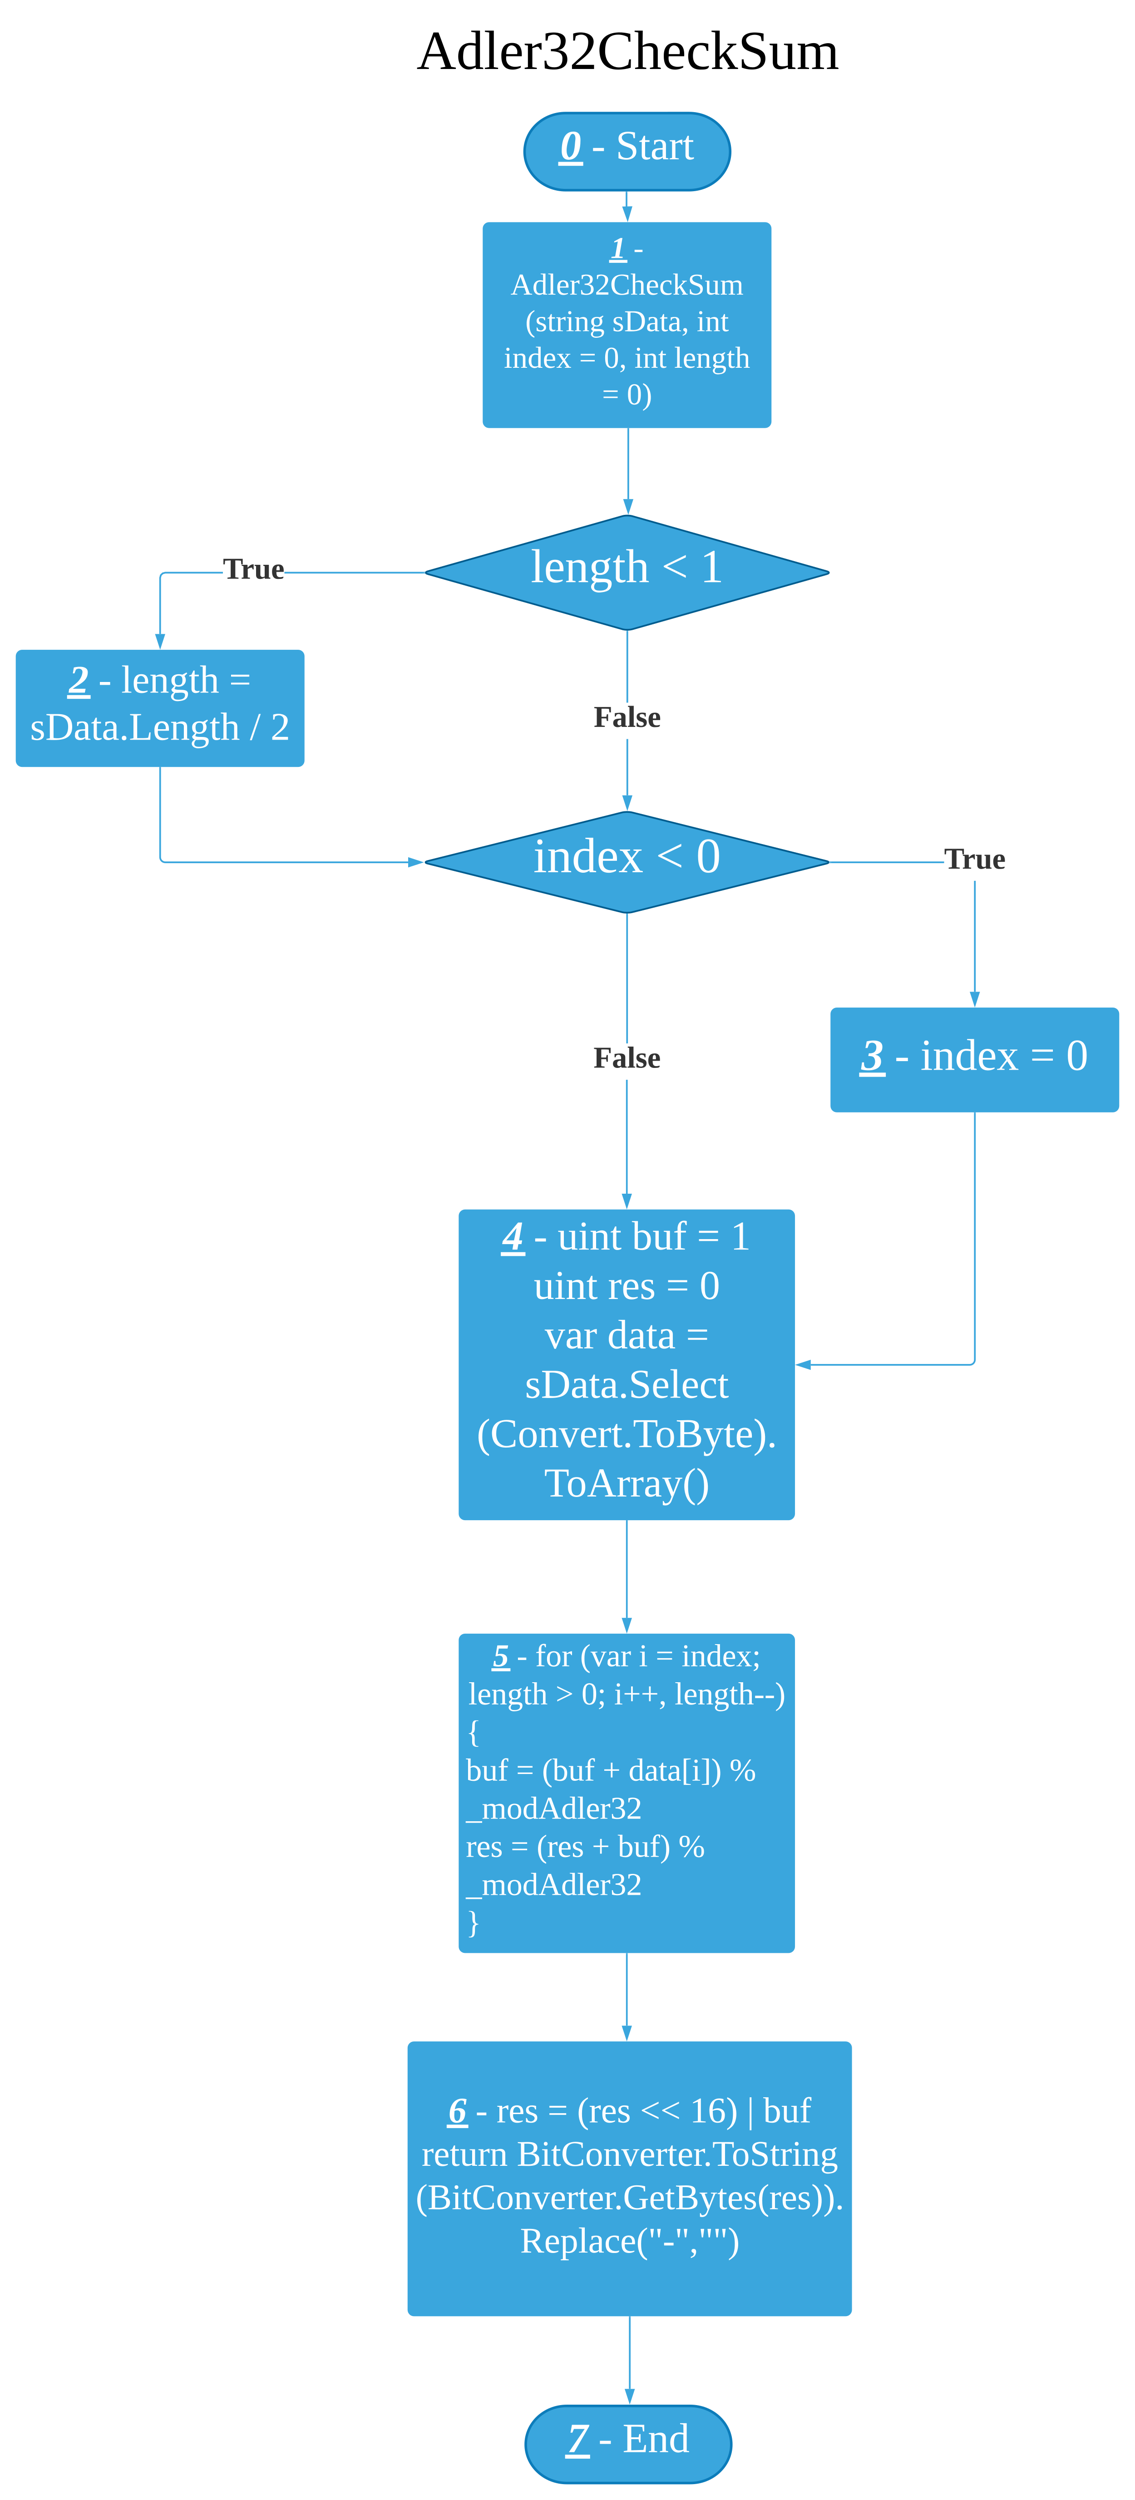 <svg xmlns="http://www.w3.org/2000/svg" xmlns:xlink="http://www.w3.org/1999/xlink" xmlns:lucid="lucid" width="1332.48" height="2934.74"><g transform="translate(-560 324.236)" lucid:page-tab-id="0_0"><path d="M0-1258.83h3677.73V3840.5H0z" fill="#fff"/><path d="M1368.93-191.5c26.66 0 48.27 20.27 48.27 45.26 0 25-21.6 45.25-48.27 45.25h-144.8c-26.66 0-48.27-20.24-48.27-45.24 0-25 21.6-45.25 48.27-45.25z" stroke="#0c7cba" stroke-width="3" fill="#3aa6dd"/><use xlink:href="#a" transform="matrix(1,0,0,1,1180.863,-186.486) translate(36.943 49.236)"/><use xlink:href="#b" transform="matrix(1,0,0,1,1180.863,-186.486) translate(73.61 49.236)"/><use xlink:href="#c" transform="matrix(1,0,0,1,1180.863,-186.486) translate(101.993 49.236)"/><path d="M1295.54-98.5v16.58c0 .25.2.46.45.46h.44" stroke="#3aa6dd" stroke-width="2" fill="none"/><path d="M1296.54-98.46h-2v-1.03h2z" fill="#3aa6dd"/><path d="M1296.84-66.68l-5.02-14.14 9.27-.24z" stroke="#3aa6dd" stroke-width="2" fill="#3aa6dd"/><path d="M1177.2-298.24c0-3.3 2.68-6 6-6h228c3.3 0 6 2.7 6 6v83.34c0 3.3-2.7 6-6 6h-228c-3.32 0-6-2.7-6-6z" stroke="#000" stroke-opacity="0" stroke-width="3" fill="#fff" fill-opacity="0"/><use xlink:href="#d" transform="matrix(1,0,0,1,1182.196,-299.236) translate(-133.29 55.978)"/><path d="M1128.2-55.94c0-3.32 2.7-6 6-6h324c3.32 0 6 2.68 6 6v226.66c0 3.32-2.68 6-6 6h-324c-3.3 0-6-2.68-6-6z" stroke="#3aa6dd" stroke-width="3" fill="#3aa6dd"/><use xlink:href="#e" transform="matrix(1,0,0,1,1140.204,-49.944) translate(136.67 28.622)"/><use xlink:href="#f" transform="matrix(1,0,0,1,1140.204,-49.944) translate(163.503 28.622)"/><use xlink:href="#g" transform="matrix(1,0,0,1,1140.204,-49.944) translate(19.1 71.556)"/><use xlink:href="#h" transform="matrix(1,0,0,1,1140.204,-49.944) translate(36.492 114.489)"/><use xlink:href="#i" transform="matrix(1,0,0,1,1140.204,-49.944) translate(138.658 114.489)"/><use xlink:href="#j" transform="matrix(1,0,0,1,1140.204,-49.944) translate(237.742 114.489)"/><use xlink:href="#k" transform="matrix(1,0,0,1,1140.204,-49.944) translate(11.348 157.422)"/><use xlink:href="#l" transform="matrix(1,0,0,1,1140.204,-49.944) translate(99.7 157.422)"/><use xlink:href="#m" transform="matrix(1,0,0,1,1140.204,-49.944) translate(128.819 157.422)"/><use xlink:href="#n" transform="matrix(1,0,0,1,1140.204,-49.944) translate(164.597 157.422)"/><use xlink:href="#o" transform="matrix(1,0,0,1,1140.204,-49.944) translate(211.306 157.422)"/><use xlink:href="#l" transform="matrix(1,0,0,1,1140.204,-49.944) translate(126.583 200.356)"/><use xlink:href="#p" transform="matrix(1,0,0,1,1140.204,-49.944) translate(155.702 200.356)"/><path d="M1297.6 179.22v82.4" stroke="#3aa6dd" stroke-width="2" fill="none"/><path d="M1298.6 179.25h-2v-1.03h2z" fill="#3aa6dd"/><path d="M1297.6 276.87l-4.65-14.26h9.27z" stroke="#3aa6dd" stroke-width="2" fill="#3aa6dd"/><path d="M1290.7 281.64c3.2-.9 8.36-.9 11.55 0l228.46 64.72c3.2.9 3.2 2.37 0 3.28l-228.45 64.72c-3.2.9-8.36.9-11.54 0l-228.45-64.72c-3.2-.9-3.2-2.37 0-3.28z" stroke="#005c8e" stroke-width="2" fill="#3aa6dd"/><use xlink:href="#q" transform="matrix(1,0,0,1,1061.479,285) translate(121.707 74.159)"/><use xlink:href="#r" transform="matrix(1,0,0,1,1061.479,285) translate(274.986 74.159)"/><use xlink:href="#s" transform="matrix(1,0,0,1,1061.479,285) translate(320.396 74.159)"/><path d="M821.7 349h-67.57l-2.64.7-1.8 1.8-.7 2.63V420h-2v-66.13l.92-3.42 2.53-2.53 3.42-.92h67.83zm235.4 0H893.9v-2h163.2z" fill="#3aa6dd"/><path d="M1058.1 348l1.45 1h-2.5v-2h2.5zM748 435.26L743.36 421h9.28z" fill="#3aa6dd"/><path d="M748 438.5l-6-18.5h12zm-3.26-16.5l3.26 10.03 3.26-10.03z" fill="#3aa6dd"/><use xlink:href="#t" transform="matrix(1,0,0,1,821.696,326.667) translate(0 28.444)"/><path d="M1297.48 598v11.38h-2v-66.11h2zm0-97.4h-2V417h2z" fill="#3aa6dd"/><path d="M1296.9 416.05l.58-.08v1.06h-2v-1.13zM1296.48 624.64l-4.64-14.26h9.27z" fill="#3aa6dd"/><path d="M1296.48 627.88l-6-18.5h12zm-3.26-16.5l3.26 10.03 3.26-10.02z" fill="#3aa6dd"/><use xlink:href="#u" transform="matrix(1,0,0,1,1257.071,500.608) translate(0 28.444)"/><path d="M1370.26 2500c26.66 0 48.27 20.26 48.27 45.25 0 25-21.6 45.25-48.27 45.25h-144.8c-26.65 0-48.26-20.26-48.26-45.25 0-25 21.6-45.25 48.26-45.25z" stroke="#0c7cba" stroke-width="3" fill="#3aa6dd"/><use xlink:href="#v" transform="matrix(1,0,0,1,1182.196,2505) translate(43.665 49.236)"/><use xlink:href="#b" transform="matrix(1,0,0,1,1182.196,2505) translate(80.332 49.236)"/><use xlink:href="#w" transform="matrix(1,0,0,1,1182.196,2505) translate(108.715 49.236)"/><path d="M580 446c0-3.3 2.7-6 6-6h324c3.3 0 6 2.7 6 6v122.6c0 3.33-2.7 6-6 6H586c-3.3 0-6-2.67-6-6z" stroke="#3aa6dd" stroke-width="3" fill="#3aa6dd"/><use xlink:href="#x" transform="matrix(1,0,0,1,592,452) translate(49.036 36.871)"/><use xlink:href="#y" transform="matrix(1,0,0,1,592,452) translate(83.602 36.871)"/><use xlink:href="#z" transform="matrix(1,0,0,1,592,452) translate(110.359 36.871)"/><use xlink:href="#A" transform="matrix(1,0,0,1,592,452) translate(236.975 36.871)"/><use xlink:href="#B" transform="matrix(1,0,0,1,592,452) translate(3.331 92.178)"/><use xlink:href="#C" transform="matrix(1,0,0,1,592,452) translate(261.3 92.178)"/><use xlink:href="#D" transform="matrix(1,0,0,1,592,452) translate(285.625 92.178)"/><path d="M748 577.1V682c0 3.3 2.7 6 6 6h285.18" stroke="#3aa6dd" stroke-width="2" fill="none"/><path d="M749 577.14h-2v-1.03h2z" fill="#3aa6dd"/><path d="M1054.44 688l-14.26 4.64v-9.28z" stroke="#3aa6dd" stroke-width="2" fill="#3aa6dd"/><path d="M1290.38 629.46c3.22-.8 8.43-.8 11.64 0l228.36 57.08c3.22.8 3.22 2.1 0 2.92l-228.36 57.08c-3.2.8-8.42.8-11.64 0l-228.36-57.08c-3.2-.8-3.2-2.1 0-2.92z" stroke="#005c8e" stroke-width="2" fill="#3aa6dd"/><use xlink:href="#E" transform="matrix(1,0,0,1,1061.204,633) translate(124.863 66.644)"/><use xlink:href="#F" transform="matrix(1,0,0,1,1061.204,633) translate(268.64 66.644)"/><use xlink:href="#G" transform="matrix(1,0,0,1,1061.204,633) translate(316.026 66.644)"/><path d="M1705.48 840h-2V709.7h2zm-169.75-151v-2h132.65v2z" fill="#3aa6dd"/><path d="M1535.76 689h-2.7l1.67-1-1.66-1h2.7zM1704.48 855.26l-4.64-14.26h9.27z" fill="#3aa6dd"/><path d="M1704.48 858.5l-6-18.5h12zm-3.26-16.5l3.26 10.03 3.26-10.03z" fill="#3aa6dd"/><use xlink:href="#t" transform="matrix(1,0,0,1,1668.38,667.042) translate(0 28.444)"/><path d="M1536.48 866c0-3.3 2.68-6 6-6h324c3.3 0 6 2.7 6 6v108c0 3.3-2.7 6-6 6h-324c-3.32 0-6-2.7-6-6z" stroke="#3aa6dd" stroke-width="3" fill="#3aa6dd"/><g><use xlink:href="#H" transform="matrix(1,0,0,1,1548.479,872) translate(22.802 59.674)"/><use xlink:href="#I" transform="matrix(1,0,0,1,1548.479,872) translate(61.872 59.674)"/><use xlink:href="#J" transform="matrix(1,0,0,1,1548.479,872) translate(92.114 59.674)"/><use xlink:href="#K" transform="matrix(1,0,0,1,1548.479,872) translate(220.754 59.674)"/><use xlink:href="#L" transform="matrix(1,0,0,1,1548.479,872) translate(263.151 59.674)"/></g><path d="M1296.9 1077h-2V943.27h2zm.3-176.4h-2V749.1h2z" fill="#3aa6dd"/><path d="M1297.2 749.12h-2v-1.02l.44.05 1.56-.15zM1295.9 1092.25l-4.64-14.26h9.27z" fill="#3aa6dd"/><path d="M1295.9 1095.5l-6-18.5h12zm-3.26-16.5l3.26 10.02 3.26-10.03z" fill="#3aa6dd"/><g><use xlink:href="#u" transform="matrix(1,0,0,1,1256.797,900.612) translate(0 28.444)"/></g><path d="M1100 1103c0-3.32 2.7-6 6-6h379.8c3.3 0 6 2.68 6 6v349.8c0 3.3-2.7 6-6 6H1106c-3.3 0-6-2.7-6-6z" stroke="#3aa6dd" stroke-width="3" fill="#3aa6dd"/><g><use xlink:href="#M" transform="matrix(1,0,0,1,1107,1103.991) translate(43.345 38.644)"/><use xlink:href="#N" transform="matrix(1,0,0,1,1107,1103.991) translate(79.574 38.644)"/><use xlink:href="#O" transform="matrix(1,0,0,1,1107,1103.991) translate(107.618 38.644)"/><use xlink:href="#P" transform="matrix(1,0,0,1,1107,1103.991) translate(194.837 38.644)"/><use xlink:href="#Q" transform="matrix(1,0,0,1,1107,1103.991) translate(271.187 38.644)"/><use xlink:href="#R" transform="matrix(1,0,0,1,1107,1103.991) translate(310.502 38.644)"/><use xlink:href="#S" transform="matrix(1,0,0,1,1107,1103.991) translate(79.574 96.611)"/><use xlink:href="#T" transform="matrix(1,0,0,1,1107,1103.991) translate(166.793 96.611)"/><use xlink:href="#Q" transform="matrix(1,0,0,1,1107,1103.991) translate(234.957 96.611)"/><use xlink:href="#U" transform="matrix(1,0,0,1,1107,1103.991) translate(274.273 96.611)"/><use xlink:href="#V" transform="matrix(1,0,0,1,1107,1103.991) translate(92.456 154.578)"/><use xlink:href="#W" transform="matrix(1,0,0,1,1107,1103.991) translate(165.988 154.578)"/><use xlink:href="#X" transform="matrix(1,0,0,1,1107,1103.991) translate(258.305 154.578)"/><use xlink:href="#Y" transform="matrix(1,0,0,1,1107,1103.991) translate(69.309 212.545)"/><use xlink:href="#Z" transform="matrix(1,0,0,1,1107,1103.991) translate(12.617 270.511)"/><use xlink:href="#aa" transform="matrix(1,0,0,1,1107,1103.991) translate(91.852 328.478)"/></g><path d="M1704.48 982.5v289.4c0 3.3-2.7 6-6 6H1511.8" stroke="#3aa6dd" stroke-width="2" fill="none"/><path d="M1705.48 982.53h-2v-1.03h2z" fill="#3aa6dd"/><path d="M1496.53 1277.9l14.27-4.64v9.27z" stroke="#3aa6dd" stroke-width="2" fill="#3aa6dd"/><path d="M1100 1600.92c0-3.3 2.7-6 6-6h379.8c3.3 0 6 2.7 6 6v359.96c0 3.3-2.7 6-6 6H1106c-3.3 0-6-2.7-6-6z" stroke="#3aa6dd" stroke-width="3" fill="#3aa6dd"/><g><use xlink:href="#ab" transform="matrix(1,0,0,1,1107,1601.919) translate(31.77 29.83)"/><use xlink:href="#ac" transform="matrix(1,0,0,1,1107,1601.919) translate(59.736 29.83)"/><use xlink:href="#ad" transform="matrix(1,0,0,1,1107,1601.919) translate(81.384 29.83)"/><use xlink:href="#ae" transform="matrix(1,0,0,1,1107,1601.919) translate(134.001 29.83)"/><use xlink:href="#af" transform="matrix(1,0,0,1,1107,1601.919) translate(203.086 29.83)"/><use xlink:href="#ag" transform="matrix(1,0,0,1,1107,1601.919) translate(222.766 29.83)"/><use xlink:href="#ah" transform="matrix(1,0,0,1,1107,1601.919) translate(253.114 29.83)"/><use xlink:href="#ai" transform="matrix(1,0,0,1,1107,1601.919) translate(2.872 74.575)"/><use xlink:href="#aj" transform="matrix(1,0,0,1,1107,1601.919) translate(105.31 74.575)"/><use xlink:href="#ak" transform="matrix(1,0,0,1,1107,1601.919) translate(135.658 74.575)"/><use xlink:href="#al" transform="matrix(1,0,0,1,1107,1601.919) translate(173.981 74.575)"/><use xlink:href="#am" transform="matrix(1,0,0,1,1107,1601.919) translate(245.035 74.575)"/><use xlink:href="#an" transform="matrix(1,0,0,1,1107,1601.919) translate(0 119.321)"/><use xlink:href="#ao" transform="matrix(1,0,0,1,1107,1601.919) translate(0 164.066)"/><use xlink:href="#ag" transform="matrix(1,0,0,1,1107,1601.919) translate(58.935 164.066)"/><use xlink:href="#ap" transform="matrix(1,0,0,1,1107,1601.919) translate(89.283 164.066)"/><use xlink:href="#aq" transform="matrix(1,0,0,1,1107,1601.919) translate(160.544 164.066)"/><use xlink:href="#ar" transform="matrix(1,0,0,1,1107,1601.919) translate(190.892 164.066)"/><use xlink:href="#as" transform="matrix(1,0,0,1,1107,1601.919) translate(309.488 164.066)"/><use xlink:href="#at" transform="matrix(1,0,0,1,1107,1601.919) translate(0 208.811)"/><use xlink:href="#au" transform="matrix(1,0,0,1,1107,1601.919) translate(0 253.556)"/><use xlink:href="#ag" transform="matrix(1,0,0,1,1107,1601.919) translate(52.617 253.556)"/><use xlink:href="#av" transform="matrix(1,0,0,1,1107,1601.919) translate(82.965 253.556)"/><use xlink:href="#aq" transform="matrix(1,0,0,1,1107,1601.919) translate(147.908 253.556)"/><use xlink:href="#aw" transform="matrix(1,0,0,1,1107,1601.919) translate(178.256 253.556)"/><use xlink:href="#as" transform="matrix(1,0,0,1,1107,1601.919) translate(249.517 253.556)"/><use xlink:href="#at" transform="matrix(1,0,0,1,1107,1601.919) translate(0 298.302)"/><use xlink:href="#ax" transform="matrix(1,0,0,1,1107,1601.919) translate(0 343.047)"/></g><path d="M1295.9 1461.3v113.62" stroke="#3aa6dd" stroke-width="2" fill="none"/><path d="M1296.9 1461.32h-2v-1.03h2z" fill="#3aa6dd"/><path d="M1295.9 1590.18l-4.64-14.26h9.27z" stroke="#3aa6dd" stroke-width="2" fill="#3aa6dd"/><path d="M1040 2079.64c0-3.3 2.7-6 6-6h506.7c3.32 0 6 2.7 6 6v307.6c0 3.3-2.68 6-6 6H1046c-3.3 0-6-2.7-6-6z" stroke="#3aa6dd" stroke-width="3" fill="#3aa6dd"/><g><use xlink:href="#ay" transform="matrix(1,0,0,1,1047,2080.641) translate(39.511 86.549)"/><use xlink:href="#az" transform="matrix(1,0,0,1,1047,2080.641) translate(71.345 86.549)"/><use xlink:href="#aA" transform="matrix(1,0,0,1,1047,2080.641) translate(95.986 86.549)"/><use xlink:href="#aB" transform="matrix(1,0,0,1,1047,2080.641) translate(155.88 86.549)"/><use xlink:href="#aC" transform="matrix(1,0,0,1,1047,2080.641) translate(190.425 86.549)"/><use xlink:href="#aD" transform="matrix(1,0,0,1,1047,2080.641) translate(264.349 86.549)"/><use xlink:href="#aE" transform="matrix(1,0,0,1,1047,2080.641) translate(322.828 86.549)"/><use xlink:href="#aF" transform="matrix(1,0,0,1,1047,2080.641) translate(389.914 86.549)"/><use xlink:href="#aG" transform="matrix(1,0,0,1,1047,2080.641) translate(409.014 86.549)"/><use xlink:href="#aH" transform="matrix(1,0,0,1,1047,2080.641) translate(8.091 137.483)"/><use xlink:href="#aI" transform="matrix(1,0,0,1,1047,2080.641) translate(119.743 137.483)"/><use xlink:href="#aJ" transform="matrix(1,0,0,1,1047,2080.641) translate(0.958 188.416)"/><use xlink:href="#aK" transform="matrix(1,0,0,1,1047,2080.641) translate(123.575 239.349)"/></g><path d="M1295.9 1969.38v84.26" stroke="#3aa6dd" stroke-width="2" fill="none"/><path d="M1296.9 1969.4h-2v-1.02h2z" fill="#3aa6dd"/><path d="M1295.9 2068.9l-4.64-14.26h9.27z" stroke="#3aa6dd" stroke-width="2" fill="#3aa6dd"/><path d="M1299.35 2395.74V2480" stroke="#3aa6dd" stroke-width="2" fill="none"/><path d="M1300.35 2395.77h-2v-1.03h2z" fill="#3aa6dd"/><path d="M1299.35 2495.26l-4.63-14.26h9.27z" stroke="#3aa6dd" stroke-width="2" fill="#3aa6dd"/><defs><path fill="#fff" d="M113-239c43 0 61 26 61 72C174-84 154 4 72 4 31 4 12-24 12-70c0-81 18-169 101-169zm-21 26C66-175 31-51 76-16c51-17 46-93 54-155 4-33-13-62-38-42" id="aL"/><g id="a"><use transform="matrix(0.136,0,0,0.136,0,0)" xlink:href="#aL"/><path fill="#fff" d="M-2.44 3H26.9v4.66H-2.45z"/></g><path fill="#fff" d="M13-71v-27h94v27H13" id="aM"/><use transform="matrix(0.136,0,0,0.136,0,0)" xlink:href="#aM" id="b"/><path fill="#fff" d="M178-68c0 79-95 82-154 59v-54h12c1 35 22 52 60 52 50 0 69-58 33-82-39-24-105-21-105-85 0-67 86-66 142-53v49h-12l-6-29c-31-27-121-7-89 42 28 43 119 24 119 101" id="aN"/><path fill="#fff" d="M54-38c-1 25 24 26 44 20v12C71 10 25 9 25-35v-115H4c-2-14 14-10 21-15l18-38h11v38h38v15H54v112" id="aO"/><path fill="#fff" d="M32-163c41-10 102-14 102 39v112c8 3 24-2 21 12h-45l-4-17C83 13 3 13 13-46c-2-50 45-50 92-51 4-36-5-70-42-56-6 2-12 4-16 6-4 7 0 23-15 20v-36zM42-47c0 41 41 33 63 22v-59c-34 1-63-1-63 37" id="aP"/><path fill="#fff" d="M57-145c16-10 35-24 60-25v45c-19 1-8-30-40-17l-20 6v124l29 4v8H7v-8l21-4v-141c-8-3-24 2-21-12h48" id="aQ"/><g id="c"><use transform="matrix(0.136,0,0,0.136,0,0)" xlink:href="#aN"/><use transform="matrix(0.136,0,0,0.136,27.16,0)" xlink:href="#aO"/><use transform="matrix(0.136,0,0,0.136,40.741,0)" xlink:href="#aP"/><use transform="matrix(0.136,0,0,0.136,62.333,0)" xlink:href="#aQ"/><use transform="matrix(0.136,0,0,0.136,78.494,0)" xlink:href="#aO"/></g><path d="M81-9v9H4v-9l26-5 81-224h33l83 224 30 5v9h-99v-9l31-5-23-68H73L49-14zm38-203L78-98h82" id="aR"/><path d="M13-81c0-71 46-101 114-85l-1-72-28-4v-8h57v238c8 3 24-2 21 12h-47l-2-12C80 23 13-1 13-81zm77-74c-37 1-44 33-45 74 0 38 9 66 45 66 14 0 27-3 36-7v-130c-10-1-24-3-36-3" id="aS"/><path d="M65-12l28 4v8H7v-8l28-4v-226l-28-4v-8h58v238" id="aT"/><path d="M84-170c49 0 66 33 63 87H46c-8 60 38 80 95 63v10C128-2 108 4 88 4 34 4 14-29 14-84c-1-54 22-86 70-86zm33 73c12-57-57-82-69-24-1 7-2 15-2 24h71" id="aU"/><path d="M57-145c16-10 35-24 60-25v45c-19 1-8-30-40-17l-20 6v124l29 4v8H7v-8l21-4v-141c-8-3-24 2-21-12h48" id="aV"/><path d="M104-123c39 3 61 21 62 59C167 7 83 12 19-4l-2-50h12c2 29 16 43 51 43 38 0 54-19 54-55 2-43-34-49-75-50v-14c37 0 64-7 64-48 0-47-47-56-81-36l-6 29H24v-46c51-13 135-13 131 51-2 34-20 52-51 57" id="aW"/><path d="M24-231c66-21 156 2 128 81C132-92 78-66 39-27h121V0H16v-26l59-54c26-25 47-47 47-97 0-48-47-57-81-37l-6 29H24v-46" id="aX"/><path d="M52-115c0 93 80 130 150 87l7-35h11l-1 55c-23 7-52 12-83 12C60 4 19-37 15-115c-5-113 97-141 201-114l1 51h-12l-5-30c-15-9-39-16-62-16-66 0-86 41-86 109" id="aY"/><path d="M126-119c3-38-42-31-69-25v132l23 4v8H7v-8l21-4v-226l-24-4v-8h53l-1 98c31-22 99-31 99 31v109c7 3 23-1 20 12h-71v-8l22-4v-107" id="aZ"/><path d="M45-84c0 64 52 80 104 63 1 25-30 25-55 25-56 0-80-32-80-88 0-76 62-98 131-80v46h-10c-5-15-4-31-23-35-47-10-67 21-67 69" id="ba"/><path d="M60-80l68-73c-7-3-20 0-17-12h58c3 13-13 9-20 12l-47 48 60 93c7 3 21-1 18 12h-68c-3-12 9-9 15-12L82-83 60-60v48c7 3 21-1 18 12H10v-8l21-4v-226l-24-4v-8h53v170" id="bb"/><path d="M178-68c0 79-95 82-154 59v-54h12c1 35 22 52 60 52 50 0 69-58 33-82-39-24-105-21-105-85 0-67 86-66 142-53v49h-12l-6-29c-31-27-121-7-89 42 28 43 119 24 119 101" id="bc"/><path d="M124-13C89 8 26 15 26-45v-108c-8-3-24 2-21-12h50v118c-3 37 42 32 69 25v-131l-25-4v-8h54v153c8 3 24-2 21 12h-48" id="bd"/><path d="M126-118c4-37-42-32-68-25v131l24 4v8H8C5-13 21-9 28-12v-141c-7-3-23 1-20-12h48l1 13c22-15 77-30 92 2 32-22 104-36 104 29v109c8 3 24-2 21 12h-75v-8l25-4v-106c3-39-45-31-72-24 7 37 1 88 3 130l25 4v8h-78v-8l24-4v-106" id="be"/><g id="d"><use transform="matrix(0.18,0,0,0.18,0,0)" xlink:href="#aR"/><use transform="matrix(0.18,0,0,0.18,46.684,0)" xlink:href="#aS"/><use transform="matrix(0.18,0,0,0.18,79.128,0)" xlink:href="#aT"/><use transform="matrix(0.18,0,0,0.18,97.153,0)" xlink:href="#aU"/><use transform="matrix(0.18,0,0,0.18,125.812,0)" xlink:href="#aV"/><use transform="matrix(0.18,0,0,0.18,147.262,0)" xlink:href="#aW"/><use transform="matrix(0.18,0,0,0.18,179.706,0)" xlink:href="#aX"/><use transform="matrix(0.18,0,0,0.18,212.151,0)" xlink:href="#aY"/><use transform="matrix(0.18,0,0,0.18,255.41,0)" xlink:href="#aZ"/><use transform="matrix(0.18,0,0,0.18,287.854,0)" xlink:href="#aU"/><use transform="matrix(0.18,0,0,0.18,316.514,0)" xlink:href="#ba"/><use transform="matrix(0.18,0,0,0.18,345.173,0)" xlink:href="#bb"/><use transform="matrix(0.18,0,0,0.18,377.617,0)" xlink:href="#bc"/><use transform="matrix(0.18,0,0,0.18,413.667,0)" xlink:href="#bd"/><use transform="matrix(0.18,0,0,0.18,446.111,0)" xlink:href="#be"/></g><path fill="#fff" d="M102-19l42 4-3 15H8l3-15 43-4 31-177-44 12 3-15 73-39h23" id="bf"/><g id="e"><use transform="matrix(0.099,0,0,0.099,0,0)" xlink:href="#bf"/><path fill="#fff" d="M-1.8 2.2H19.7v3.4H-1.8z"/></g><use transform="matrix(0.099,0,0,0.099,0,0)" xlink:href="#aM" id="f"/><path fill="#fff" d="M81-9v9H4v-9l26-5 81-224h33l83 224 30 5v9h-99v-9l31-5-23-68H73L49-14zm38-203L78-98h82" id="bg"/><path fill="#fff" d="M13-81c0-71 46-101 114-85l-1-72-28-4v-8h57v238c8 3 24-2 21 12h-47l-2-12C80 23 13-1 13-81zm77-74c-37 1-44 33-45 74 0 38 9 66 45 66 14 0 27-3 36-7v-130c-10-1-24-3-36-3" id="bh"/><path fill="#fff" d="M65-12l28 4v8H7v-8l28-4v-226l-28-4v-8h58v238" id="bi"/><path fill="#fff" d="M84-170c49 0 66 33 63 87H46c-8 60 38 80 95 63v10C128-2 108 4 88 4 34 4 14-29 14-84c-1-54 22-86 70-86zm33 73c12-57-57-82-69-24-1 7-2 15-2 24h71" id="bj"/><path fill="#fff" d="M104-123c39 3 61 21 62 59C167 7 83 12 19-4l-2-50h12c2 29 16 43 51 43 38 0 54-19 54-55 2-43-34-49-75-50v-14c37 0 64-7 64-48 0-47-47-56-81-36l-6 29H24v-46c51-13 135-13 131 51-2 34-20 52-51 57" id="bk"/><path fill="#fff" d="M24-231c66-21 156 2 128 81C132-92 78-66 39-27h121V0H16v-26l59-54c26-25 47-47 47-97 0-48-47-57-81-37l-6 29H24v-46" id="bl"/><path fill="#fff" d="M52-115c0 93 80 130 150 87l7-35h11l-1 55c-23 7-52 12-83 12C60 4 19-37 15-115c-5-113 97-141 201-114l1 51h-12l-5-30c-15-9-39-16-62-16-66 0-86 41-86 109" id="bm"/><path fill="#fff" d="M126-119c3-38-42-31-69-25v132l23 4v8H7v-8l21-4v-226l-24-4v-8h53l-1 98c31-22 99-31 99 31v109c7 3 23-1 20 12h-71v-8l22-4v-107" id="bn"/><path fill="#fff" d="M45-84c0 64 52 80 104 63 1 25-30 25-55 25-56 0-80-32-80-88 0-76 62-98 131-80v46h-10c-5-15-4-31-23-35-47-10-67 21-67 69" id="bo"/><path fill="#fff" d="M60-80l68-73c-7-3-20 0-17-12h58c3 13-13 9-20 12l-47 48 60 93c7 3 21-1 18 12h-68c-3-12 9-9 15-12L82-83 60-60v48c7 3 21-1 18 12H10v-8l21-4v-226l-24-4v-8h53v170" id="bp"/><path fill="#fff" d="M124-13C89 8 26 15 26-45v-108c-8-3-24 2-21-12h50v118c-3 37 42 32 69 25v-131l-25-4v-8h54v153c8 3 24-2 21 12h-48" id="bq"/><path fill="#fff" d="M126-118c4-37-42-32-68-25v131l24 4v8H8C5-13 21-9 28-12v-141c-7-3-23 1-20-12h48l1 13c22-15 77-30 92 2 32-22 104-36 104 29v109c8 3 24-2 21 12h-75v-8l25-4v-106c3-39-45-31-72-24 7 37 1 88 3 130l25 4v8h-78v-8l24-4v-106" id="br"/><g id="g"><use transform="matrix(0.099,0,0,0.099,0,0)" xlink:href="#bg"/><use transform="matrix(0.099,0,0,0.099,25.74,0)" xlink:href="#bh"/><use transform="matrix(0.099,0,0,0.099,43.629,0)" xlink:href="#bi"/><use transform="matrix(0.099,0,0,0.099,53.567,0)" xlink:href="#bj"/><use transform="matrix(0.099,0,0,0.099,69.369,0)" xlink:href="#aQ"/><use transform="matrix(0.099,0,0,0.099,81.196,0)" xlink:href="#bk"/><use transform="matrix(0.099,0,0,0.099,99.085,0)" xlink:href="#bl"/><use transform="matrix(0.099,0,0,0.099,116.973,0)" xlink:href="#bm"/><use transform="matrix(0.099,0,0,0.099,140.825,0)" xlink:href="#bn"/><use transform="matrix(0.099,0,0,0.099,158.714,0)" xlink:href="#bj"/><use transform="matrix(0.099,0,0,0.099,174.516,0)" xlink:href="#bo"/><use transform="matrix(0.099,0,0,0.099,190.318,0)" xlink:href="#bp"/><use transform="matrix(0.099,0,0,0.099,208.207,0)" xlink:href="#aN"/><use transform="matrix(0.099,0,0,0.099,228.083,0)" xlink:href="#bq"/><use transform="matrix(0.099,0,0,0.099,245.972,0)" xlink:href="#br"/></g><path fill="#fff" d="M108-235c-52 28-62 95-58 178 3 56 21 97 58 119v15C7 49-17-153 67-223c12-10 25-19 41-27v15" id="bs"/><path fill="#fff" d="M41-130c7 48 86 23 86 84 0 56-69 57-112 41v-40c20 0 9 29 31 31 35 19 77-26 41-50-27-18-72-13-72-59 0-50 58-52 100-41v36c-19 1-8-25-28-25-21-7-50-1-46 23" id="bt"/><path fill="#fff" d="M47-200c-23 0-25-39 0-38 13 0 18 7 20 19-1 11-8 19-20 19zM65-12l28 4v8H8v-8l28-4v-141l-24-4v-8h53v153" id="bu"/><path fill="#fff" d="M125-118c4-37-41-34-68-26v132l23 4v8H8C5-13 21-9 28-12v-141c-7-3-23 1-20-12h47l2 13c31-23 98-29 98 31v109c7 3 23-1 20 12h-72v-8l22-4v-106" id="bv"/><path fill="#fff" d="M141-152c28 39 5 97-54 97-9 0-20-2-27-3L49-35c29 22 130-14 124 52-4 45-38 57-88 61C21 83-8 26 45-2 33-6 22-15 21-31l28-31c-19-9-28-26-28-51-2-51 53-65 100-52l38-20 7 8zM85 64c35 0 61-11 61-42 0-35-57-17-89-21-9 8-16 19-17 34 0 25 19 29 45 29zM52-113c1 26 7 46 35 44 28-1 34-16 35-44 0-26-6-43-34-43s-36 17-36 43" id="bw"/><g id="h"><use transform="matrix(0.099,0,0,0.099,0,0)" xlink:href="#bs"/><use transform="matrix(0.099,0,0,0.099,11.827,0)" xlink:href="#bt"/><use transform="matrix(0.099,0,0,0.099,25.74,0)" xlink:href="#aO"/><use transform="matrix(0.099,0,0,0.099,35.678,0)" xlink:href="#aQ"/><use transform="matrix(0.099,0,0,0.099,47.505,0)" xlink:href="#bu"/><use transform="matrix(0.099,0,0,0.099,57.443,0)" xlink:href="#bv"/><use transform="matrix(0.099,0,0,0.099,75.332,0)" xlink:href="#bw"/></g><path fill="#fff" d="M75-17c87 13 134-18 134-103 0-78-51-106-134-100v203zm171-102C246 5 139 7 10 0v-9l31-5v-208l-31-4v-10h107c82 0 129 35 129 117" id="bx"/><path fill="#fff" d="M42-37c43 0 23 74-4 81-7 4-14 8-24 11V42c17-5 29-14 31-30C42-2 20 1 21-18c0-12 9-19 21-19" id="by"/><g id="i"><use transform="matrix(0.099,0,0,0.099,0,0)" xlink:href="#bt"/><use transform="matrix(0.099,0,0,0.099,13.914,0)" xlink:href="#bx"/><use transform="matrix(0.099,0,0,0.099,39.654,0)" xlink:href="#aP"/><use transform="matrix(0.099,0,0,0.099,55.456,0)" xlink:href="#aO"/><use transform="matrix(0.099,0,0,0.099,65.394,0)" xlink:href="#aP"/><use transform="matrix(0.099,0,0,0.099,81.196,0)" xlink:href="#by"/></g><g id="j"><use transform="matrix(0.099,0,0,0.099,0,0)" xlink:href="#bu"/><use transform="matrix(0.099,0,0,0.099,9.938,0)" xlink:href="#bv"/><use transform="matrix(0.099,0,0,0.099,27.827,0)" xlink:href="#aO"/></g><path fill="#fff" d="M156-12c7 3 23-1 20 12h-75v-8l22-4-38-58-45 58 23 4v8H3v-8l19-3 55-71-48-71c-7-3-23 1-20-12h75v8l-22 4 32 48 37-48-23-4v-8h59v8l-19 3-46 60" id="bz"/><g id="k"><use transform="matrix(0.099,0,0,0.099,0,0)" xlink:href="#bu"/><use transform="matrix(0.099,0,0,0.099,9.938,0)" xlink:href="#bv"/><use transform="matrix(0.099,0,0,0.099,27.827,0)" xlink:href="#bh"/><use transform="matrix(0.099,0,0,0.099,45.716,0)" xlink:href="#bj"/><use transform="matrix(0.099,0,0,0.099,61.518,0)" xlink:href="#bz"/></g><path fill="#fff" d="M185-92v17H18v-17h167zm0-73v18H18v-18h167" id="bA"/><use transform="matrix(0.099,0,0,0.099,0,0)" xlink:href="#bA" id="l"/><path fill="#fff" d="M90-239c59 0 76 52 76 120S152 4 89 4C31 4 14-51 14-119c0-67 17-120 76-120zM89-10c45-6 45-58 45-109 0-50 0-101-45-106-45 4-43 57-43 106 0 50-2 104 43 109" id="bB"/><g id="m"><use transform="matrix(0.099,0,0,0.099,0,0)" xlink:href="#bB"/><use transform="matrix(0.099,0,0,0.099,17.889,0)" xlink:href="#by"/></g><g id="n"><use transform="matrix(0.099,0,0,0.099,0,0)" xlink:href="#bu"/><use transform="matrix(0.099,0,0,0.099,9.938,0)" xlink:href="#bv"/><use transform="matrix(0.099,0,0,0.099,27.827,0)" xlink:href="#aO"/></g><g id="o"><use transform="matrix(0.099,0,0,0.099,0,0)" xlink:href="#bi"/><use transform="matrix(0.099,0,0,0.099,9.938,0)" xlink:href="#bj"/><use transform="matrix(0.099,0,0,0.099,25.74,0)" xlink:href="#bv"/><use transform="matrix(0.099,0,0,0.099,43.629,0)" xlink:href="#bw"/><use transform="matrix(0.099,0,0,0.099,61.518,0)" xlink:href="#aO"/><use transform="matrix(0.099,0,0,0.099,71.456,0)" xlink:href="#bn"/></g><path fill="#fff" d="M12-250C113-222 137-19 52 49 40 59 28 69 12 77V62C56 37 70-16 70-87c0-70-13-123-58-148v-15" id="bC"/><g id="p"><use transform="matrix(0.099,0,0,0.099,0,0)" xlink:href="#bB"/><use transform="matrix(0.099,0,0,0.099,17.889,0)" xlink:href="#bC"/></g><g id="q"><use transform="matrix(0.155,0,0,0.155,0,0)" xlink:href="#bi"/><use transform="matrix(0.155,0,0,0.155,15.498,0)" xlink:href="#bj"/><use transform="matrix(0.155,0,0,0.155,40.141,0)" xlink:href="#bv"/><use transform="matrix(0.155,0,0,0.155,68.038,0)" xlink:href="#bw"/><use transform="matrix(0.155,0,0,0.155,95.935,0)" xlink:href="#aO"/><use transform="matrix(0.155,0,0,0.155,111.433,0)" xlink:href="#bn"/></g><path fill="#fff" d="M18-115v-9l167-82v18L43-120l142 69v18" id="bD"/><use transform="matrix(0.155,0,0,0.155,0,0)" xlink:href="#bD" id="r"/><path fill="#fff" d="M110-14l48 5v9H32v-9l48-5v-192l-48 17v-10l69-39h9v224" id="bE"/><use transform="matrix(0.155,0,0,0.155,0,0)" xlink:href="#bE" id="s"/><path fill="#333" d="M54 0v-13l38-5v-199l-66 3-4 44H6v-66h229v66h-17l-4-44c-17-2-44-3-67-3v199l38 5V0H54" id="bF"/><path fill="#333" d="M132-132c-21 0-37 9-50 16v100l26 4V0H10v-12l21-4v-133l-21-5v-11h69l2 34c17-18 35-41 71-40v61c-17 3-14-14-20-22" id="bG"/><path fill="#333" d="M73-51c-3 31 27 38 51 25v-123l-16-5v-11h66v149l17 4V0h-65l-2-14C94 9 22 18 22-44v-105l-17-5v-11h68v114" id="bH"/><path fill="#333" d="M12-83c0-55 22-85 75-86 52-1 66 33 63 88H64c-1 37 6 64 44 63 14 0 28-4 39-6 3 28-28 25-55 27-57 4-80-31-80-86zm90-17c2-26 0-63-27-48-10 9-11 28-11 48h38" id="bI"/><g id="t"><use transform="matrix(0.099,0,0,0.099,0,0)" xlink:href="#bF"/><use transform="matrix(0.099,0,0,0.099,21.037,0)" xlink:href="#bG"/><use transform="matrix(0.099,0,0,0.099,36.741,0)" xlink:href="#bH"/><use transform="matrix(0.099,0,0,0.099,56.494,0)" xlink:href="#bI"/></g><path fill="#333" d="M92-101v83l39 5V0H8v-13l28-5v-200l-30-5v-13h197v64h-17l-5-42c-27-3-59-2-89-2v96h57l6-30h15v80h-15l-6-31H92" id="bJ"/><path fill="#333" d="M31-163c51-5 127-20 127 40v107l17 4V0h-61l-4-13C82 13 12 12 12-46c0-51 46-52 95-53 9-45-22-69-57-44l-7 20H31v-40zM62-47c0 30 26 34 45 23v-59c-28 0-45 6-45 36" id="bK"/><path fill="#333" d="M76-16l18 4V0H7v-12l18-4v-218l-17-4v-12h68v234" id="bL"/><path fill="#333" d="M102-142c-14-17-68-15-54 18 24 26 83 17 83 72 0 62-72 62-120 47v-45h12c4 23 16 37 43 37 35 0 39-37 9-46-31-9-65-19-64-61 0-52 59-55 108-45v43h-11" id="bM"/><g id="u"><use transform="matrix(0.099,0,0,0.099,0,0)" xlink:href="#bJ"/><use transform="matrix(0.099,0,0,0.099,21.63,0)" xlink:href="#bK"/><use transform="matrix(0.099,0,0,0.099,39.407,0)" xlink:href="#bL"/><use transform="matrix(0.099,0,0,0.099,49.284,0)" xlink:href="#bM"/><use transform="matrix(0.099,0,0,0.099,63.111,0)" xlink:href="#bI"/></g><path fill="#fff" d="M45-168H29l12-68h151l-3 14L61 0H15l136-200H58" id="bN"/><g id="v"><use transform="matrix(0.136,0,0,0.136,0,0)" xlink:href="#bN"/><path fill="#fff" d="M-2.44 3H26.9v4.66H-2.45z"/></g><path fill="#fff" d="M10-9l31-5v-208l-31-4v-10h177v57h-11l-6-38c-28-4-63-3-95-3v92h63l6-28h11v73h-11l-6-29H75v96l105-3 10-43h12l-3 62H10v-9" id="bO"/><g id="w"><use transform="matrix(0.136,0,0,0.136,0,0)" xlink:href="#bO"/><use transform="matrix(0.136,0,0,0.136,29.741,0)" xlink:href="#bv"/><use transform="matrix(0.136,0,0,0.136,54.185,0)" xlink:href="#bh"/></g><path fill="#fff" d="M172-188c0 86-82 110-138 152h118l-7 36H-4l5-33c49-43 111-74 122-151 5-36-37-45-60-27l-13 34H35l9-54c50-12 128-14 128 43" id="bP"/><g id="x"><use transform="matrix(0.128,0,0,0.128,0,0)" xlink:href="#bP"/><path fill="#fff" d="M-2.3 2.84h27.65v4.4H-2.3z"/></g><use transform="matrix(0.128,0,0,0.128,0,0)" xlink:href="#aM" id="y"/><g id="z"><use transform="matrix(0.128,0,0,0.128,0,0)" xlink:href="#bi"/><use transform="matrix(0.128,0,0,0.128,12.802,0)" xlink:href="#bj"/><use transform="matrix(0.128,0,0,0.128,33.158,0)" xlink:href="#bv"/><use transform="matrix(0.128,0,0,0.128,56.203,0)" xlink:href="#bw"/><use transform="matrix(0.128,0,0,0.128,79.247,0)" xlink:href="#aO"/><use transform="matrix(0.128,0,0,0.128,92.05,0)" xlink:href="#bn"/></g><use transform="matrix(0.128,0,0,0.128,0,0)" xlink:href="#bA" id="A"/><path fill="#fff" d="M45-37c13 0 21 8 21 21C67-2 57 4 45 5 33 4 23-2 24-16c0-13 8-21 21-21" id="bQ"/><path fill="#fff" d="M111-226l-36 4v207c33-1 73 2 101-4l11-49h11l-3 68H10v-9l31-5v-208l-31-4v-10h101v10" id="bR"/><g id="B"><use transform="matrix(0.128,0,0,0.128,0,0)" xlink:href="#bt"/><use transform="matrix(0.128,0,0,0.128,17.923,0)" xlink:href="#bx"/><use transform="matrix(0.128,0,0,0.128,51.082,0)" xlink:href="#aP"/><use transform="matrix(0.128,0,0,0.128,71.438,0)" xlink:href="#aO"/><use transform="matrix(0.128,0,0,0.128,84.24,0)" xlink:href="#aP"/><use transform="matrix(0.128,0,0,0.128,104.596,0)" xlink:href="#bQ"/><use transform="matrix(0.128,0,0,0.128,116.118,0)" xlink:href="#bR"/><use transform="matrix(0.128,0,0,0.128,144.155,0)" xlink:href="#bj"/><use transform="matrix(0.128,0,0,0.128,164.511,0)" xlink:href="#bv"/><use transform="matrix(0.128,0,0,0.128,187.556,0)" xlink:href="#bw"/><use transform="matrix(0.128,0,0,0.128,210.6,0)" xlink:href="#aO"/><use transform="matrix(0.128,0,0,0.128,223.403,0)" xlink:href="#bn"/></g><path fill="#fff" d="M18 4H0l83-241h17" id="bS"/><use transform="matrix(0.128,0,0,0.128,0,0)" xlink:href="#bS" id="C"/><use transform="matrix(0.128,0,0,0.128,0,0)" xlink:href="#bl" id="D"/><g id="E"><use transform="matrix(0.162,0,0,0.162,0,0)" xlink:href="#bu"/><use transform="matrix(0.162,0,0,0.162,16.173,0)" xlink:href="#bv"/><use transform="matrix(0.162,0,0,0.162,45.284,0)" xlink:href="#bh"/><use transform="matrix(0.162,0,0,0.162,74.395,0)" xlink:href="#bj"/><use transform="matrix(0.162,0,0,0.162,100.11,0)" xlink:href="#bz"/></g><use transform="matrix(0.162,0,0,0.162,0,0)" xlink:href="#bD" id="F"/><use transform="matrix(0.162,0,0,0.162,0,0)" xlink:href="#bB" id="G"/><path fill="#fff" d="M159-70C162 6 60 13-3-4l8-57h16c0 27 2 50 38 47 45 5 65-51 43-85-8-12-27-13-46-13l4-22c39 1 61-12 61-51 0-35-38-44-59-26l-13 34H33l10-54c48-11 127-16 127 44 0 41-24 57-59 64 28 5 47 21 48 53" id="bT"/><g id="H"><use transform="matrix(0.145,0,0,0.145,0,0)" xlink:href="#bT"/><path fill="#fff" d="M-2.6 3.2h31.26v4.96H-2.6z"/></g><use transform="matrix(0.145,0,0,0.145,0,0)" xlink:href="#aM" id="I"/><g id="J"><use transform="matrix(0.145,0,0,0.145,0,0)" xlink:href="#bu"/><use transform="matrix(0.145,0,0,0.145,14.47,0)" xlink:href="#bv"/><use transform="matrix(0.145,0,0,0.145,40.516,0)" xlink:href="#bh"/><use transform="matrix(0.145,0,0,0.145,66.563,0)" xlink:href="#bj"/><use transform="matrix(0.145,0,0,0.145,89.57,0)" xlink:href="#bz"/></g><use transform="matrix(0.145,0,0,0.145,0,0)" xlink:href="#bA" id="K"/><use transform="matrix(0.145,0,0,0.145,0,0)" xlink:href="#bB" id="L"/><path fill="#fff" d="M136-48l-9 48H84l8-48H-6l5-27 134-162h36L142-81h27l-6 33h-27zM98-81l22-108L30-81h68" id="bU"/><g id="M"><use transform="matrix(0.134,0,0,0.134,0,0)" xlink:href="#bU"/><path fill="#fff" d="M-2.42 2.97h28.98v4.6H-2.42z"/></g><use transform="matrix(0.134,0,0,0.134,0,0)" xlink:href="#aM" id="N"/><g id="O"><use transform="matrix(0.134,0,0,0.134,0,0)" xlink:href="#bq"/><use transform="matrix(0.134,0,0,0.134,24.153,0)" xlink:href="#bu"/><use transform="matrix(0.134,0,0,0.134,37.571,0)" xlink:href="#bv"/><use transform="matrix(0.134,0,0,0.134,61.724,0)" xlink:href="#aO"/></g><path fill="#fff" d="M53-14c58 12 82-15 82-73 0-52-35-77-82-58v131zM89 4C64 4 42-2 24-9v-229l-24-4v-8h53l-1 94c48-33 114-4 114 69 0 57-23 91-77 91" id="bV"/><path fill="#fff" d="M103-236c-39-15-35 32-34 71h44v15H69v136l35 6v8H15v-8l25-6v-136H11v-9l29-7c-6-59 23-100 80-84v36c-15 2-12-14-17-22" id="bW"/><g id="P"><use transform="matrix(0.134,0,0,0.134,0,0)" xlink:href="#bV"/><use transform="matrix(0.134,0,0,0.134,24.153,0)" xlink:href="#bq"/><use transform="matrix(0.134,0,0,0.134,48.306,0)" xlink:href="#bW"/></g><use transform="matrix(0.134,0,0,0.134,0,0)" xlink:href="#bA" id="Q"/><use transform="matrix(0.134,0,0,0.134,0,0)" xlink:href="#bE" id="R"/><g id="S"><use transform="matrix(0.134,0,0,0.134,0,0)" xlink:href="#bq"/><use transform="matrix(0.134,0,0,0.134,24.153,0)" xlink:href="#bu"/><use transform="matrix(0.134,0,0,0.134,37.571,0)" xlink:href="#bv"/><use transform="matrix(0.134,0,0,0.134,61.724,0)" xlink:href="#aO"/></g><g id="T"><use transform="matrix(0.134,0,0,0.134,0,0)" xlink:href="#aQ"/><use transform="matrix(0.134,0,0,0.134,15.968,0)" xlink:href="#bj"/><use transform="matrix(0.134,0,0,0.134,37.303,0)" xlink:href="#bt"/></g><use transform="matrix(0.134,0,0,0.134,0,0)" xlink:href="#bB" id="U"/><path fill="#fff" d="M164-154L98 4H85L17-153c-7-3-20 0-17-12h77v8l-26 4L99-38l46-115-26-4v-8h61v8" id="bX"/><g id="V"><use transform="matrix(0.134,0,0,0.134,0,0)" xlink:href="#bX"/><use transform="matrix(0.134,0,0,0.134,24.153,0)" xlink:href="#aP"/><use transform="matrix(0.134,0,0,0.134,45.488,0)" xlink:href="#aQ"/></g><g id="W"><use transform="matrix(0.134,0,0,0.134,0,0)" xlink:href="#bh"/><use transform="matrix(0.134,0,0,0.134,24.153,0)" xlink:href="#aP"/><use transform="matrix(0.134,0,0,0.134,45.488,0)" xlink:href="#aO"/><use transform="matrix(0.134,0,0,0.134,58.906,0)" xlink:href="#aP"/></g><use transform="matrix(0.134,0,0,0.134,0,0)" xlink:href="#bA" id="X"/><g id="Y"><use transform="matrix(0.134,0,0,0.134,0,0)" xlink:href="#bt"/><use transform="matrix(0.134,0,0,0.134,18.786,0)" xlink:href="#bx"/><use transform="matrix(0.134,0,0,0.134,53.539,0)" xlink:href="#aP"/><use transform="matrix(0.134,0,0,0.134,74.874,0)" xlink:href="#aO"/><use transform="matrix(0.134,0,0,0.134,88.292,0)" xlink:href="#aP"/><use transform="matrix(0.134,0,0,0.134,109.627,0)" xlink:href="#bQ"/><use transform="matrix(0.134,0,0,0.134,121.703,0)" xlink:href="#aN"/><use transform="matrix(0.134,0,0,0.134,148.54,0)" xlink:href="#bj"/><use transform="matrix(0.134,0,0,0.134,169.875,0)" xlink:href="#bi"/><use transform="matrix(0.134,0,0,0.134,183.293,0)" xlink:href="#bj"/><use transform="matrix(0.134,0,0,0.134,204.628,0)" xlink:href="#bo"/><use transform="matrix(0.134,0,0,0.134,225.963,0)" xlink:href="#aO"/></g><path fill="#fff" d="M90-170c52 0 76 32 76 87 0 54-24 87-77 87-51 0-75-34-75-87 0-54 24-87 76-87zM89-10c39 0 46-35 46-73 0-39-7-73-46-73-39 1-44 34-44 73s6 72 44 73" id="bY"/><path fill="#fff" d="M55 0v-9l38-5v-207c-22 1-53 0-70 4l-5 37H7v-56h207v56h-12l-5-37-70-3v206l37 5v9H55" id="bZ"/><path fill="#fff" d="M75-131c50 2 93 3 93-48 0-46-48-41-93-41v89zm0 115c55 4 111 6 111-51 0-53-58-48-111-48v99zm148-52C223 24 102-3 10 0v-9l31-5v-208l-31-4v-10c77 6 193-24 194 56 0 33-20 48-48 54 36 5 67 20 67 58" id="ca"/><path fill="#fff" d="M161-154L85 37C75 66 49 86 8 75V39c18-2 6 24 29 21 30-4 38-32 47-58L21-153c-7-3-20 0-17-12h77v8l-26 4 45 116 43-116-26-4v-8h62v8" id="cb"/><g id="Z"><use transform="matrix(0.134,0,0,0.134,0,0)" xlink:href="#bs"/><use transform="matrix(0.134,0,0,0.134,15.968,0)" xlink:href="#bm"/><use transform="matrix(0.134,0,0,0.134,48.171,0)" xlink:href="#bY"/><use transform="matrix(0.134,0,0,0.134,72.324,0)" xlink:href="#bv"/><use transform="matrix(0.134,0,0,0.134,96.477,0)" xlink:href="#bX"/><use transform="matrix(0.134,0,0,0.134,120.63,0)" xlink:href="#bj"/><use transform="matrix(0.134,0,0,0.134,141.965,0)" xlink:href="#aQ"/><use transform="matrix(0.134,0,0,0.134,157.932,0)" xlink:href="#aO"/><use transform="matrix(0.134,0,0,0.134,171.351,0)" xlink:href="#bQ"/><use transform="matrix(0.134,0,0,0.134,183.427,0)" xlink:href="#bZ"/><use transform="matrix(0.134,0,0,0.134,209.458,0)" xlink:href="#bY"/><use transform="matrix(0.134,0,0,0.134,233.611,0)" xlink:href="#ca"/><use transform="matrix(0.134,0,0,0.134,265.815,0)" xlink:href="#cb"/><use transform="matrix(0.134,0,0,0.134,289.968,0)" xlink:href="#aO"/><use transform="matrix(0.134,0,0,0.134,303.386,0)" xlink:href="#bj"/><use transform="matrix(0.134,0,0,0.134,324.721,0)" xlink:href="#bC"/><use transform="matrix(0.134,0,0,0.134,340.689,0)" xlink:href="#bQ"/></g><g id="aa"><use transform="matrix(0.134,0,0,0.134,0,0)" xlink:href="#bZ"/><use transform="matrix(0.134,0,0,0.134,26.031,0)" xlink:href="#bY"/><use transform="matrix(0.134,0,0,0.134,50.184,0)" xlink:href="#bg"/><use transform="matrix(0.134,0,0,0.134,84.937,0)" xlink:href="#aQ"/><use transform="matrix(0.134,0,0,0.134,100.905,0)" xlink:href="#aQ"/><use transform="matrix(0.134,0,0,0.134,116.873,0)" xlink:href="#aP"/><use transform="matrix(0.134,0,0,0.134,138.208,0)" xlink:href="#cb"/><use transform="matrix(0.134,0,0,0.134,162.36,0)" xlink:href="#bs"/><use transform="matrix(0.134,0,0,0.134,178.328,0)" xlink:href="#bC"/></g><path fill="#fff" d="M54-136c50-13 106 1 106 57C160 0 75 15 4-4l8-57h16c3 17-4 43 16 44 43 12 68-18 68-61s-34-50-68-36H28l21-122h122l-7 36H65" id="cc"/><g id="ab"><use transform="matrix(0.104,0,0,0.104,0,0)" xlink:href="#cc"/><path fill="#fff" d="M-1.86 2.3H20.5v3.54H-1.85z"/></g><use transform="matrix(0.104,0,0,0.104,0,0)" xlink:href="#aM" id="ac"/><g id="ad"><use transform="matrix(0.104,0,0,0.104,0,0)" xlink:href="#bW"/><use transform="matrix(0.104,0,0,0.104,12.326,0)" xlink:href="#bY"/><use transform="matrix(0.104,0,0,0.104,30.97,0)" xlink:href="#aQ"/></g><g id="ae"><use transform="matrix(0.104,0,0,0.104,0,0)" xlink:href="#bs"/><use transform="matrix(0.104,0,0,0.104,12.326,0)" xlink:href="#bX"/><use transform="matrix(0.104,0,0,0.104,30.97,0)" xlink:href="#aP"/><use transform="matrix(0.104,0,0,0.104,47.438,0)" xlink:href="#aQ"/></g><use transform="matrix(0.104,0,0,0.104,0,0)" xlink:href="#bu" id="af"/><use transform="matrix(0.104,0,0,0.104,0,0)" xlink:href="#bA" id="ag"/><path fill="#fff" d="M50-169c12 0 21 9 21 21 0 13-9 22-21 22-13 0-22-9-22-22 0-12 9-21 22-21zM47-37c42 4 24 74-3 81-7 4-15 8-25 11V42c22-4 44-32 19-42-18-7-14-39 9-37" id="cd"/><g id="ah"><use transform="matrix(0.104,0,0,0.104,0,0)" xlink:href="#bu"/><use transform="matrix(0.104,0,0,0.104,10.358,0)" xlink:href="#bv"/><use transform="matrix(0.104,0,0,0.104,29.002,0)" xlink:href="#bh"/><use transform="matrix(0.104,0,0,0.104,47.645,0)" xlink:href="#bj"/><use transform="matrix(0.104,0,0,0.104,64.114,0)" xlink:href="#bz"/><use transform="matrix(0.104,0,0,0.104,82.758,0)" xlink:href="#cd"/></g><g id="ai"><use transform="matrix(0.104,0,0,0.104,0,0)" xlink:href="#bi"/><use transform="matrix(0.104,0,0,0.104,10.358,0)" xlink:href="#bj"/><use transform="matrix(0.104,0,0,0.104,26.826,0)" xlink:href="#bv"/><use transform="matrix(0.104,0,0,0.104,45.47,0)" xlink:href="#bw"/><use transform="matrix(0.104,0,0,0.104,64.114,0)" xlink:href="#aO"/><use transform="matrix(0.104,0,0,0.104,74.472,0)" xlink:href="#bn"/></g><path fill="#fff" d="M18-33v-18l142-69-142-68v-18l168 82v9" id="ce"/><use transform="matrix(0.104,0,0,0.104,0,0)" xlink:href="#ce" id="aj"/><g id="ak"><use transform="matrix(0.104,0,0,0.104,0,0)" xlink:href="#bB"/><use transform="matrix(0.104,0,0,0.104,18.644,0)" xlink:href="#cd"/></g><path fill="#fff" d="M111-111v75H92v-75H18v-17h74v-75h19v75h74v17h-74" id="cf"/><g id="al"><use transform="matrix(0.104,0,0,0.104,0,0)" xlink:href="#bu"/><use transform="matrix(0.104,0,0,0.104,10.358,0)" xlink:href="#cf"/><use transform="matrix(0.104,0,0,0.104,31.384,0)" xlink:href="#cf"/><use transform="matrix(0.104,0,0,0.104,52.41,0)" xlink:href="#by"/></g><g id="am"><use transform="matrix(0.104,0,0,0.104,0,0)" xlink:href="#bi"/><use transform="matrix(0.104,0,0,0.104,10.358,0)" xlink:href="#bj"/><use transform="matrix(0.104,0,0,0.104,26.826,0)" xlink:href="#bv"/><use transform="matrix(0.104,0,0,0.104,45.47,0)" xlink:href="#bw"/><use transform="matrix(0.104,0,0,0.104,64.114,0)" xlink:href="#aO"/><use transform="matrix(0.104,0,0,0.104,74.472,0)" xlink:href="#bn"/><use transform="matrix(0.104,0,0,0.104,93.116,0)" xlink:href="#aM"/><use transform="matrix(0.104,0,0,0.104,105.441,0)" xlink:href="#aM"/><use transform="matrix(0.104,0,0,0.104,117.767,0)" xlink:href="#bC"/></g><path fill="#fff" d="M66-102c72 12-10 150 74 142v8C95 52 70 37 70-4c0-44 8-96-37-93v-8c76 4-3-150 83-145h24v8c-80-15-2 128-74 140" id="cg"/><use transform="matrix(0.104,0,0,0.104,0,0)" xlink:href="#cg" id="an"/><g id="ao"><use transform="matrix(0.104,0,0,0.104,0,0)" xlink:href="#bV"/><use transform="matrix(0.104,0,0,0.104,18.644,0)" xlink:href="#bq"/><use transform="matrix(0.104,0,0,0.104,37.288,0)" xlink:href="#bW"/></g><g id="ap"><use transform="matrix(0.104,0,0,0.104,0,0)" xlink:href="#bs"/><use transform="matrix(0.104,0,0,0.104,12.326,0)" xlink:href="#bV"/><use transform="matrix(0.104,0,0,0.104,30.97,0)" xlink:href="#bq"/><use transform="matrix(0.104,0,0,0.104,49.613,0)" xlink:href="#bW"/></g><use transform="matrix(0.104,0,0,0.104,0,0)" xlink:href="#cf" id="aq"/><path fill="#fff" d="M27 48v-298h80v8l-52 8V33l52 7v8H27" id="ch"/><path fill="#fff" d="M13 48v-8l52-7v-267l-52-8v-8h80V48H13" id="ci"/><g id="ar"><use transform="matrix(0.104,0,0,0.104,0,0)" xlink:href="#bh"/><use transform="matrix(0.104,0,0,0.104,18.644,0)" xlink:href="#aP"/><use transform="matrix(0.104,0,0,0.104,35.113,0)" xlink:href="#aO"/><use transform="matrix(0.104,0,0,0.104,45.47,0)" xlink:href="#aP"/><use transform="matrix(0.104,0,0,0.104,61.939,0)" xlink:href="#ch"/><use transform="matrix(0.104,0,0,0.104,74.265,0)" xlink:href="#bu"/><use transform="matrix(0.104,0,0,0.104,84.622,0)" xlink:href="#ci"/><use transform="matrix(0.104,0,0,0.104,96.948,0)" xlink:href="#bC"/></g><path fill="#fff" d="M77 4H58l167-243h19zm-7-243c39 0 57 24 57 64 0 41-16 65-58 65-41 0-57-24-57-65s17-64 58-64zm-1 117c26 0 30-24 30-53 0-28-3-51-30-51s-29 24-29 51c0 28 2 53 29 53zm162-3c39 0 57 24 57 64 0 42-17 66-58 66-40 0-57-25-57-66s17-64 58-64zM230-8c26 0 30-24 30-53 0-28-3-51-30-51s-29 24-29 51c0 28 3 53 29 53" id="cj"/><use transform="matrix(0.104,0,0,0.104,0,0)" xlink:href="#cj" id="as"/><path fill="#fff" d="M-3 46V28h186v18H-3" id="ck"/><g id="at"><use transform="matrix(0.104,0,0,0.104,0,0)" xlink:href="#ck"/><use transform="matrix(0.104,0,0,0.104,18.644,0)" xlink:href="#br"/><use transform="matrix(0.104,0,0,0.104,47.645,0)" xlink:href="#bY"/><use transform="matrix(0.104,0,0,0.104,66.289,0)" xlink:href="#bh"/><use transform="matrix(0.104,0,0,0.104,84.933,0)" xlink:href="#bg"/><use transform="matrix(0.104,0,0,0.104,111.76,0)" xlink:href="#bh"/><use transform="matrix(0.104,0,0,0.104,130.403,0)" xlink:href="#bi"/><use transform="matrix(0.104,0,0,0.104,140.761,0)" xlink:href="#bj"/><use transform="matrix(0.104,0,0,0.104,157.23,0)" xlink:href="#aQ"/><use transform="matrix(0.104,0,0,0.104,169.555,0)" xlink:href="#bk"/><use transform="matrix(0.104,0,0,0.104,188.199,0)" xlink:href="#bl"/></g><g id="au"><use transform="matrix(0.104,0,0,0.104,0,0)" xlink:href="#aQ"/><use transform="matrix(0.104,0,0,0.104,12.326,0)" xlink:href="#bj"/><use transform="matrix(0.104,0,0,0.104,28.794,0)" xlink:href="#bt"/></g><g id="av"><use transform="matrix(0.104,0,0,0.104,0,0)" xlink:href="#bs"/><use transform="matrix(0.104,0,0,0.104,12.326,0)" xlink:href="#aQ"/><use transform="matrix(0.104,0,0,0.104,24.651,0)" xlink:href="#bj"/><use transform="matrix(0.104,0,0,0.104,41.12,0)" xlink:href="#bt"/></g><g id="aw"><use transform="matrix(0.104,0,0,0.104,0,0)" xlink:href="#bV"/><use transform="matrix(0.104,0,0,0.104,18.644,0)" xlink:href="#bq"/><use transform="matrix(0.104,0,0,0.104,37.288,0)" xlink:href="#bW"/><use transform="matrix(0.104,0,0,0.104,49.613,0)" xlink:href="#bC"/></g><path fill="#fff" d="M102-55c0 60 3 115-69 103v-8c79 12 4-128 74-142-40-5-34-57-34-102 0-27-11-41-40-38v-8c44-4 69 10 69 52 0 43-7 95 38 93v8c-26 1-38 15-38 42" id="cl"/><use transform="matrix(0.104,0,0,0.104,0,0)" xlink:href="#cl" id="ax"/><path fill="#fff" d="M166-85c-4 54-31 89-85 89-48 0-69-34-69-82 0-100 58-183 168-153l-9 54h-16l-1-34c-51-29-84 31-91 81 37-24 108-15 103 45zm-47 4c2-39-29-48-59-33-2 37-10 95 25 100 28-4 32-34 34-67" id="cm"/><g id="ay"><use transform="matrix(0.118,0,0,0.118,0,0)" xlink:href="#cm"/><path fill="#fff" d="M-2.12 2.6h25.47v4.05H-2.12z"/></g><use transform="matrix(0.118,0,0,0.118,0,0)" xlink:href="#aM" id="az"/><g id="aA"><use transform="matrix(0.118,0,0,0.118,0,0)" xlink:href="#aQ"/><use transform="matrix(0.118,0,0,0.118,14.03,0)" xlink:href="#bj"/><use transform="matrix(0.118,0,0,0.118,32.777,0)" xlink:href="#bt"/></g><use transform="matrix(0.118,0,0,0.118,0,0)" xlink:href="#bA" id="aB"/><g id="aC"><use transform="matrix(0.118,0,0,0.118,0,0)" xlink:href="#bs"/><use transform="matrix(0.118,0,0,0.118,14.03,0)" xlink:href="#aQ"/><use transform="matrix(0.118,0,0,0.118,28.06,0)" xlink:href="#bj"/><use transform="matrix(0.118,0,0,0.118,46.807,0)" xlink:href="#bt"/></g><g id="aD"><use transform="matrix(0.118,0,0,0.118,0,0)" xlink:href="#bD"/><use transform="matrix(0.118,0,0,0.118,23.934,0)" xlink:href="#bD"/></g><path fill="#fff" d="M48-126c45-28 121-18 121 53 0 50-25 77-72 77-63 0-80-54-82-120-3-88 52-142 140-116v40h-12c2-42-66-39-79-8-8 20-16 43-16 74zm0 11c2 50 2 105 49 105 33 0 37-26 40-60 5-60-49-61-89-45" id="cn"/><g id="aE"><use transform="matrix(0.118,0,0,0.118,0,0)" xlink:href="#bE"/><use transform="matrix(0.118,0,0,0.118,21.222,0)" xlink:href="#cn"/><use transform="matrix(0.118,0,0,0.118,42.444,0)" xlink:href="#bC"/></g><path fill="#fff" d="M27 78v-328h18V78H27" id="co"/><use transform="matrix(0.118,0,0,0.118,0,0)" xlink:href="#co" id="aF"/><g id="aG"><use transform="matrix(0.118,0,0,0.118,0,0)" xlink:href="#bV"/><use transform="matrix(0.118,0,0,0.118,21.222,0)" xlink:href="#bq"/><use transform="matrix(0.118,0,0,0.118,42.444,0)" xlink:href="#bW"/></g><g id="aH"><use transform="matrix(0.118,0,0,0.118,0,0)" xlink:href="#aQ"/><use transform="matrix(0.118,0,0,0.118,14.03,0)" xlink:href="#bj"/><use transform="matrix(0.118,0,0,0.118,32.777,0)" xlink:href="#aO"/><use transform="matrix(0.118,0,0,0.118,44.567,0)" xlink:href="#bq"/><use transform="matrix(0.118,0,0,0.118,65.789,0)" xlink:href="#aQ"/><use transform="matrix(0.118,0,0,0.118,79.819,0)" xlink:href="#bv"/></g><g id="aI"><use transform="matrix(0.118,0,0,0.118,0,0)" xlink:href="#ca"/><use transform="matrix(0.118,0,0,0.118,28.296,0)" xlink:href="#bu"/><use transform="matrix(0.118,0,0,0.118,40.086,0)" xlink:href="#aO"/><use transform="matrix(0.118,0,0,0.118,51.877,0)" xlink:href="#bm"/><use transform="matrix(0.118,0,0,0.118,80.173,0)" xlink:href="#bY"/><use transform="matrix(0.118,0,0,0.118,101.395,0)" xlink:href="#bv"/><use transform="matrix(0.118,0,0,0.118,122.617,0)" xlink:href="#bX"/><use transform="matrix(0.118,0,0,0.118,143.84,0)" xlink:href="#bj"/><use transform="matrix(0.118,0,0,0.118,162.586,0)" xlink:href="#aQ"/><use transform="matrix(0.118,0,0,0.118,176.616,0)" xlink:href="#aO"/><use transform="matrix(0.118,0,0,0.118,188.406,0)" xlink:href="#bj"/><use transform="matrix(0.118,0,0,0.118,207.152,0)" xlink:href="#aQ"/><use transform="matrix(0.118,0,0,0.118,218.825,0)" xlink:href="#bQ"/><use transform="matrix(0.118,0,0,0.118,229.436,0)" xlink:href="#bZ"/><use transform="matrix(0.118,0,0,0.118,252.309,0)" xlink:href="#bY"/><use transform="matrix(0.118,0,0,0.118,273.531,0)" xlink:href="#aN"/><use transform="matrix(0.118,0,0,0.118,297.111,0)" xlink:href="#aO"/><use transform="matrix(0.118,0,0,0.118,308.901,0)" xlink:href="#aQ"/><use transform="matrix(0.118,0,0,0.118,322.931,0)" xlink:href="#bu"/><use transform="matrix(0.118,0,0,0.118,334.722,0)" xlink:href="#bv"/><use transform="matrix(0.118,0,0,0.118,355.944,0)" xlink:href="#bw"/></g><path fill="#fff" d="M52-115c0 90 69 126 140 93v-67l-30-5v-9h87v9l-23 5v77c-27 8-56 16-90 16C59 2 15-37 15-115c-1-82 41-123 122-123 31 0 59 4 83 10v51h-12l-5-29c-15-12-38-18-65-18-66-1-86 42-86 109" id="cp"/><g id="aJ"><use transform="matrix(0.118,0,0,0.118,0,0)" xlink:href="#bs"/><use transform="matrix(0.118,0,0,0.118,14.03,0)" xlink:href="#ca"/><use transform="matrix(0.118,0,0,0.118,42.327,0)" xlink:href="#bu"/><use transform="matrix(0.118,0,0,0.118,54.117,0)" xlink:href="#aO"/><use transform="matrix(0.118,0,0,0.118,65.907,0)" xlink:href="#bm"/><use transform="matrix(0.118,0,0,0.118,94.203,0)" xlink:href="#bY"/><use transform="matrix(0.118,0,0,0.118,115.425,0)" xlink:href="#bv"/><use transform="matrix(0.118,0,0,0.118,136.648,0)" xlink:href="#bX"/><use transform="matrix(0.118,0,0,0.118,157.87,0)" xlink:href="#bj"/><use transform="matrix(0.118,0,0,0.118,176.616,0)" xlink:href="#aQ"/><use transform="matrix(0.118,0,0,0.118,190.646,0)" xlink:href="#aO"/><use transform="matrix(0.118,0,0,0.118,202.436,0)" xlink:href="#bj"/><use transform="matrix(0.118,0,0,0.118,221.183,0)" xlink:href="#aQ"/><use transform="matrix(0.118,0,0,0.118,232.855,0)" xlink:href="#bQ"/><use transform="matrix(0.118,0,0,0.118,243.466,0)" xlink:href="#cp"/><use transform="matrix(0.118,0,0,0.118,274.002,0)" xlink:href="#bj"/><use transform="matrix(0.118,0,0,0.118,292.749,0)" xlink:href="#aO"/><use transform="matrix(0.118,0,0,0.118,304.539,0)" xlink:href="#ca"/><use transform="matrix(0.118,0,0,0.118,332.835,0)" xlink:href="#cb"/><use transform="matrix(0.118,0,0,0.118,354.057,0)" xlink:href="#aO"/><use transform="matrix(0.118,0,0,0.118,365.848,0)" xlink:href="#bj"/><use transform="matrix(0.118,0,0,0.118,384.594,0)" xlink:href="#bt"/><use transform="matrix(0.118,0,0,0.118,401.1,0)" xlink:href="#bs"/><use transform="matrix(0.118,0,0,0.118,415.13,0)" xlink:href="#aQ"/><use transform="matrix(0.118,0,0,0.118,429.16,0)" xlink:href="#bj"/><use transform="matrix(0.118,0,0,0.118,447.907,0)" xlink:href="#bt"/><use transform="matrix(0.118,0,0,0.118,464.413,0)" xlink:href="#bC"/><use transform="matrix(0.118,0,0,0.118,478.443,0)" xlink:href="#bC"/><use transform="matrix(0.118,0,0,0.118,492.473,0)" xlink:href="#bQ"/></g><path fill="#fff" d="M199-173c-1 36-21 56-49 65l64 94 26 5v9h-57l-66-103H75v89l35 5v9H13v-9l28-5v-208l-31-4v-10c80 4 190-20 189 63zM75-119c50 2 89-1 89-51 0-49-39-52-89-50v101" id="cq"/><path fill="#fff" d="M166-85c3 67-44 102-111 85l1 64 29 4v9H6v-9l21-4v-217c-7-3-22 1-19-12h46l1 9c11-8 26-14 45-14 47 2 64 36 66 85zM56-13c53 14 83-14 78-72 7-53-33-79-78-60v132" id="cr"/><path fill="#fff" d="M90-236h35l-11 85h-13zm-68 0h35l-11 85H33" id="cs"/><g id="aK"><use transform="matrix(0.118,0,0,0.118,0,0)" xlink:href="#cq"/><use transform="matrix(0.118,0,0,0.118,28.296,0)" xlink:href="#bj"/><use transform="matrix(0.118,0,0,0.118,47.043,0)" xlink:href="#cr"/><use transform="matrix(0.118,0,0,0.118,68.265,0)" xlink:href="#bi"/><use transform="matrix(0.118,0,0,0.118,80.055,0)" xlink:href="#aP"/><use transform="matrix(0.118,0,0,0.118,98.801,0)" xlink:href="#bo"/><use transform="matrix(0.118,0,0,0.118,117.548,0)" xlink:href="#bj"/><use transform="matrix(0.118,0,0,0.118,136.294,0)" xlink:href="#bs"/><use transform="matrix(0.118,0,0,0.118,150.324,0)" xlink:href="#cs"/><use transform="matrix(0.118,0,0,0.118,167.538,0)" xlink:href="#aM"/><use transform="matrix(0.118,0,0,0.118,181.568,0)" xlink:href="#cs"/><use transform="matrix(0.118,0,0,0.118,198.781,0)" xlink:href="#by"/><use transform="matrix(0.118,0,0,0.118,209.393,0)" xlink:href="#cs"/><use transform="matrix(0.118,0,0,0.118,226.606,0)" xlink:href="#cs"/><use transform="matrix(0.118,0,0,0.118,243.82,0)" xlink:href="#bC"/></g></defs></g></svg>